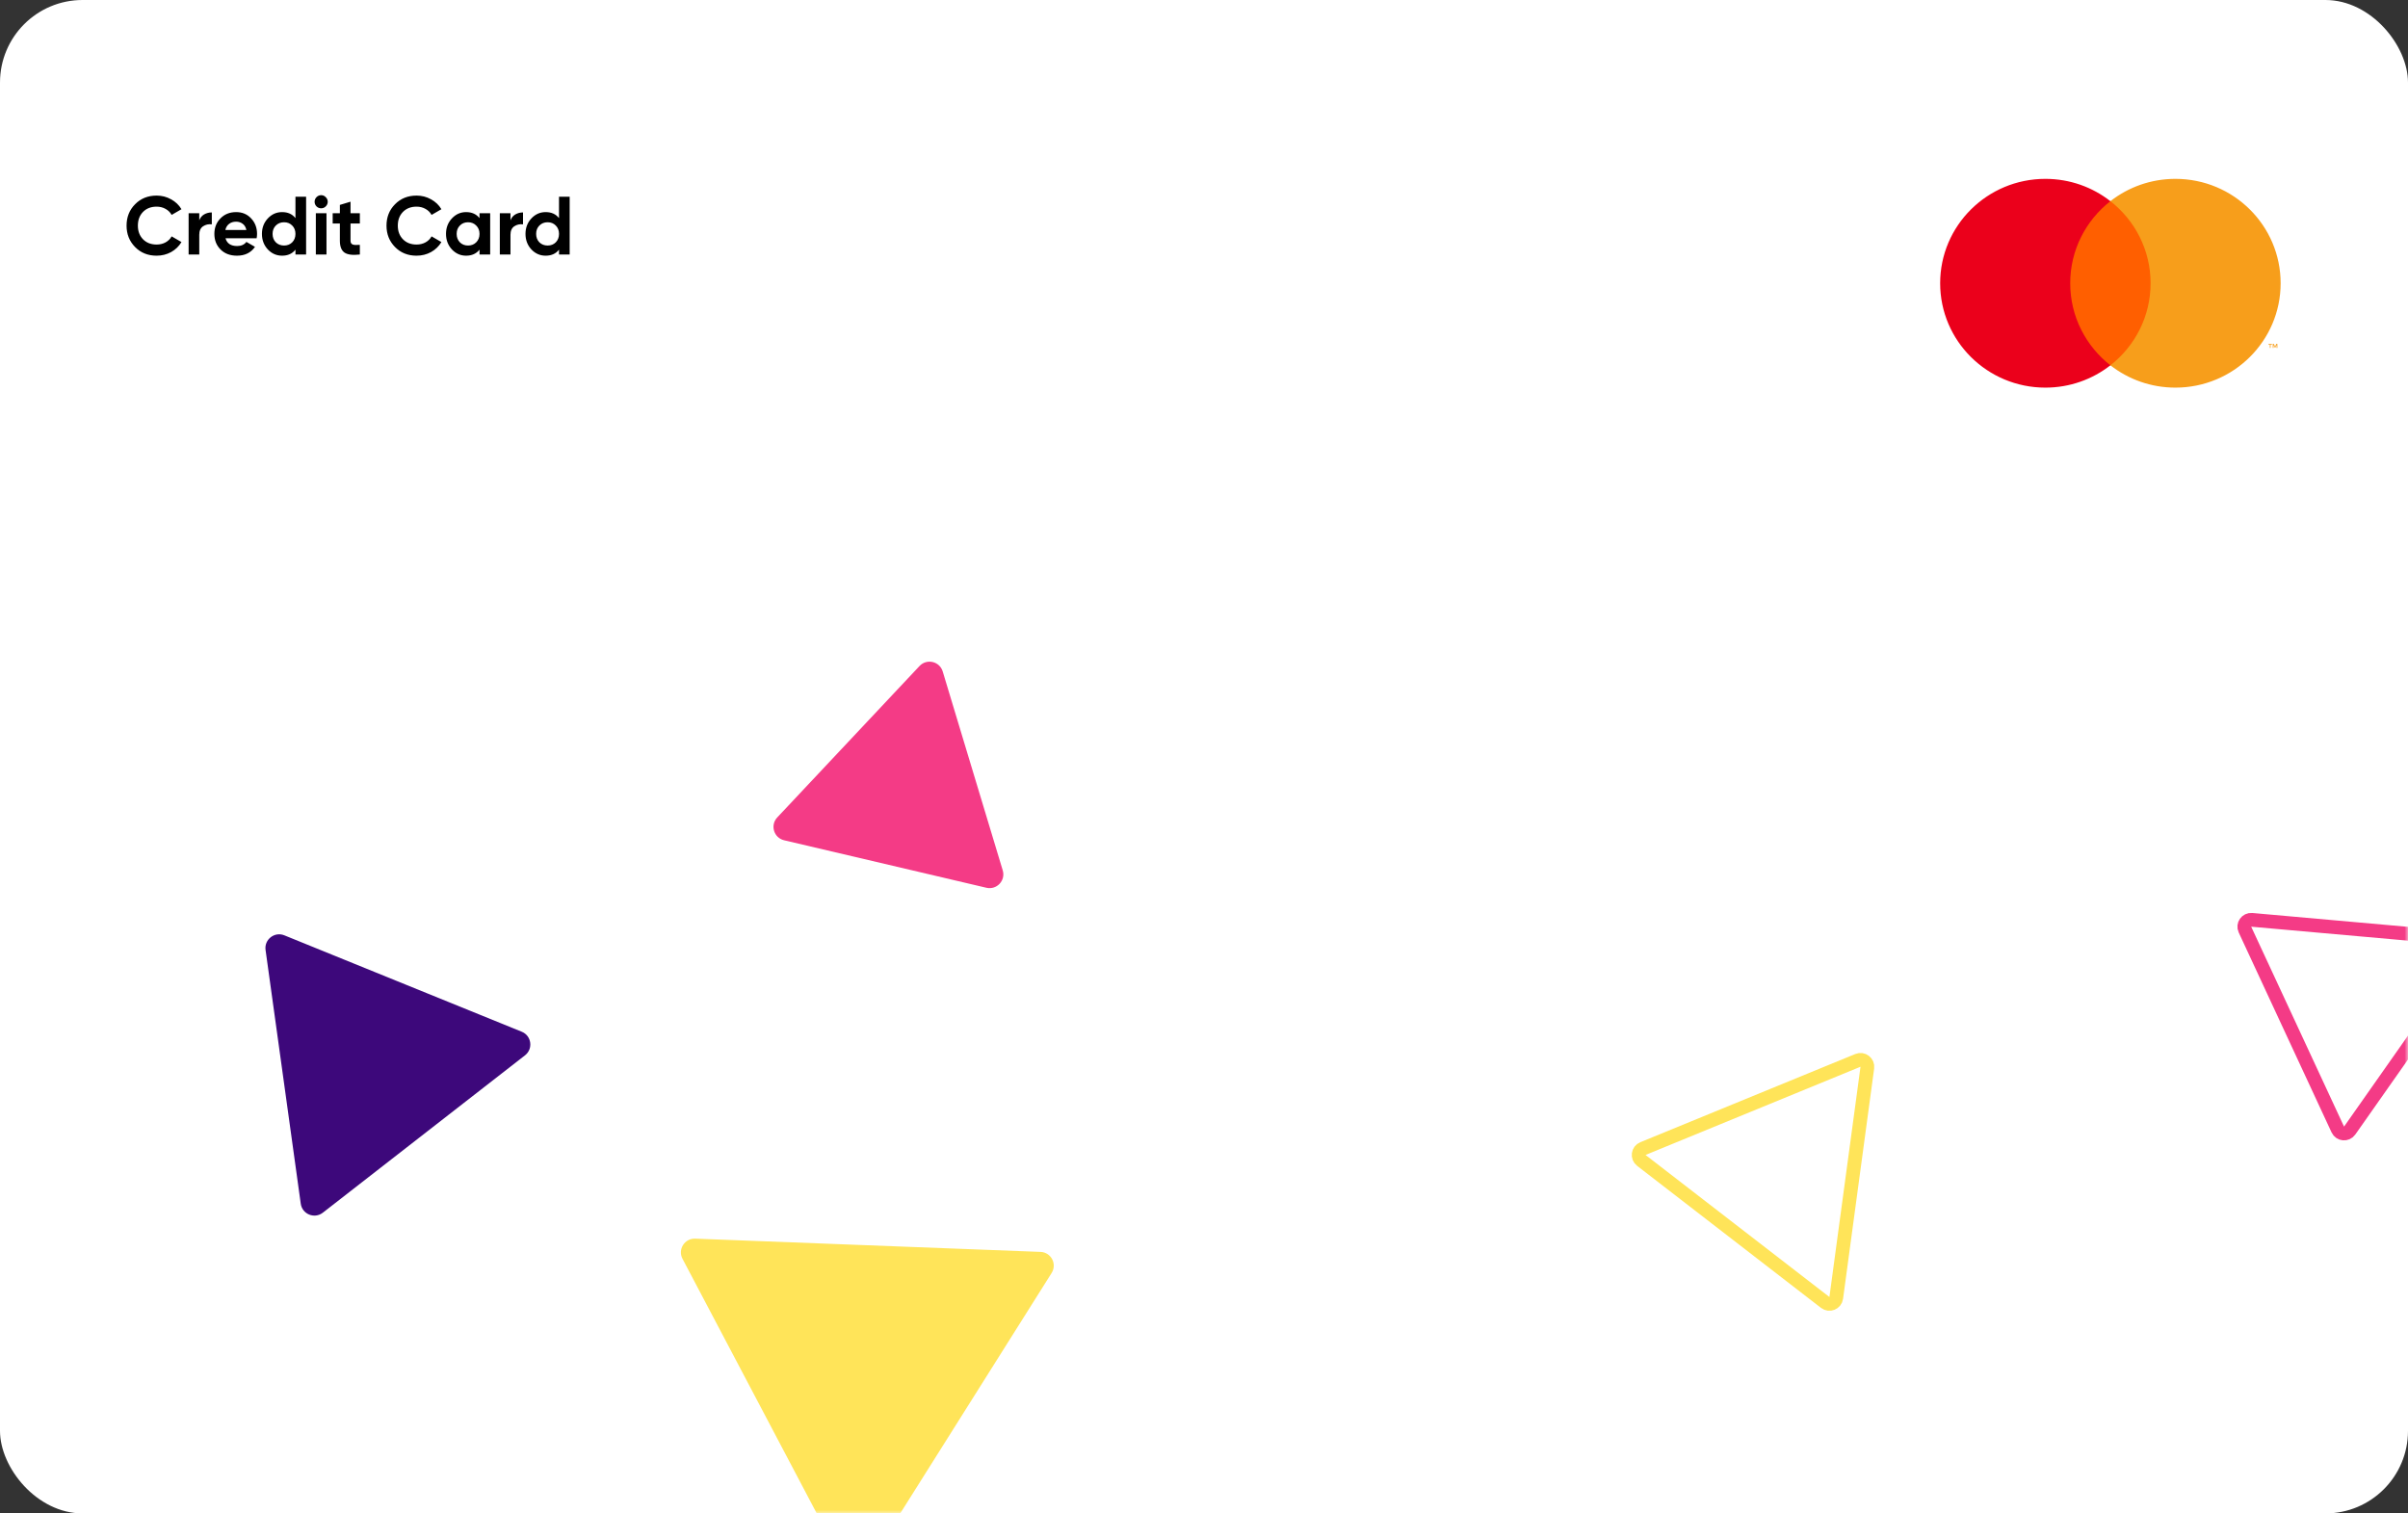 <svg width="350" height="220" viewBox="0 0 350 220" fill="none" xmlns="http://www.w3.org/2000/svg">
    <rect x="0" y="0" width="350" height="220" fill="#333333" stroke="none"/>
    <rect width="350" height="220" rx="12" fill="white" />
    <mask id="mask0_17_128" style="mask-type:alpha" maskUnits="userSpaceOnUse" x="0" y="0"
        width="350" height="220">
        <rect width="350" height="220" rx="12" fill="white" />
    </mask>
    <g mask="url(#mask0_17_128)">
        <path
            d="M38.599 138.094C38.387 136.569 39.906 135.387 41.332 135.966L75.834 149.979C77.261 150.558 77.525 152.464 76.31 153.41L46.924 176.284C45.709 177.229 43.926 176.505 43.714 174.98L38.599 138.094Z"
            fill="#3D087B" />
    </g>
    <mask id="mask1_17_128" style="mask-type:alpha" maskUnits="userSpaceOnUse" x="0" y="0"
        width="350" height="220">
        <rect width="350" height="220" rx="12" fill="white" />
    </mask>
    <g mask="url(#mask1_17_128)">
        <path
            d="M133.651 96.817C134.705 95.695 136.579 96.135 137.023 97.609L145.747 126.526C146.192 128 144.874 129.402 143.375 129.051L113.97 122.147C112.472 121.795 111.916 119.953 112.97 118.831L133.651 96.817Z"
            fill="#F43B86" />
    </g>
    <mask id="mask2_17_128" style="mask-type:alpha" maskUnits="userSpaceOnUse" x="0" y="0"
        width="350" height="220">
        <rect width="350" height="220" rx="12" fill="white" />
    </mask>
    <g mask="url(#mask2_17_128)">
        <path
            d="M99.2 182.989C98.482 181.627 99.507 179.999 101.046 180.058L151.238 181.984C152.777 182.043 153.674 183.746 152.854 185.049L126.089 227.553C125.269 228.856 123.346 228.782 122.628 227.42L99.2 182.989Z"
            fill="#FFE459" />
    </g>
    <mask id="mask3_17_128" style="mask-type:alpha" maskUnits="userSpaceOnUse" x="0" y="0"
        width="350" height="220">
        <rect width="350" height="220" rx="12" fill="white" />
    </mask>
    <g mask="url(#mask3_17_128)">
        <path
            d="M326.301 135.131C325.976 134.433 326.529 133.646 327.296 133.714L359.213 136.557C359.98 136.625 360.385 137.498 359.942 138.128L341.522 164.347C341.079 164.977 340.121 164.892 339.797 164.193L326.301 135.131Z"
            stroke="#F43B86" stroke-width="2" stroke-linejoin="round" />
    </g>
    <mask id="mask4_17_128" style="mask-type:alpha" maskUnits="userSpaceOnUse" x="0" y="0"
        width="350" height="220">
        <rect width="350" height="220" rx="12" fill="white" />
    </mask>
    <g mask="url(#mask4_17_128)">
        <path
            d="M270.042 154.144C270.754 153.851 271.516 154.44 271.413 155.203L266.894 188.674C266.791 189.437 265.901 189.802 265.291 189.331L238.564 168.682C237.955 168.212 238.084 167.258 238.796 166.966L270.042 154.144Z"
            stroke="#FFE459" stroke-width="2" stroke-linejoin="round" />
    </g>
    <path
        d="M22.764 37.168C21.5 37.168 20.456 36.748 19.632 35.908C18.808 35.068 18.396 34.032 18.396 32.8C18.396 31.56 18.808 30.524 19.632 29.692C20.456 28.852 21.5 28.432 22.764 28.432C23.524 28.432 24.224 28.612 24.864 28.972C25.512 29.324 26.016 29.804 26.376 30.412L24.948 31.24C24.74 30.864 24.444 30.572 24.06 30.364C23.676 30.148 23.244 30.04 22.764 30.04C21.948 30.04 21.288 30.296 20.784 30.808C20.288 31.32 20.04 31.984 20.04 32.8C20.04 33.608 20.288 34.268 20.784 34.78C21.288 35.292 21.948 35.548 22.764 35.548C23.244 35.548 23.676 35.444 24.06 35.236C24.452 35.02 24.748 34.728 24.948 34.36L26.376 35.188C26.016 35.796 25.516 36.28 24.876 36.64C24.236 36.992 23.532 37.168 22.764 37.168ZM28.963 32.032C29.107 31.648 29.343 31.36 29.671 31.168C30.007 30.976 30.379 30.88 30.787 30.88V32.608C30.315 32.552 29.891 32.648 29.515 32.896C29.147 33.144 28.963 33.556 28.963 34.132V37H27.415V31H28.963V32.032ZM32.778 34.636C32.986 35.388 33.55 35.764 34.47 35.764C35.062 35.764 35.51 35.564 35.814 35.164L37.062 35.884C36.47 36.74 35.598 37.168 34.446 37.168C33.454 37.168 32.658 36.868 32.058 36.268C31.458 35.668 31.158 34.912 31.158 34C31.158 33.096 31.454 32.344 32.046 31.744C32.638 31.136 33.398 30.832 34.326 30.832C35.206 30.832 35.93 31.136 36.498 31.744C37.074 32.352 37.362 33.104 37.362 34C37.362 34.2 37.342 34.412 37.302 34.636H32.778ZM32.754 33.436H35.814C35.726 33.028 35.542 32.724 35.262 32.524C34.99 32.324 34.678 32.224 34.326 32.224C33.91 32.224 33.566 32.332 33.294 32.548C33.022 32.756 32.842 33.052 32.754 33.436ZM42.944 28.6H44.492V37H42.944V36.292C42.487 36.876 41.84 37.168 40.999 37.168C40.191 37.168 39.499 36.864 38.923 36.256C38.355 35.64 38.072 34.888 38.072 34C38.072 33.112 38.355 32.364 38.923 31.756C39.499 31.14 40.191 30.832 40.999 30.832C41.84 30.832 42.487 31.124 42.944 31.708V28.6ZM40.087 35.224C40.407 35.536 40.807 35.692 41.288 35.692C41.767 35.692 42.163 35.536 42.475 35.224C42.788 34.904 42.944 34.496 42.944 34C42.944 33.504 42.788 33.1 42.475 32.788C42.163 32.468 41.767 32.308 41.288 32.308C40.807 32.308 40.407 32.468 40.087 32.788C39.776 33.1 39.62 33.504 39.62 34C39.62 34.496 39.776 34.904 40.087 35.224ZM46.675 30.28C46.419 30.28 46.195 30.188 46.003 30.004C45.819 29.812 45.727 29.588 45.727 29.332C45.727 29.076 45.819 28.852 46.003 28.66C46.195 28.468 46.419 28.372 46.675 28.372C46.939 28.372 47.163 28.468 47.347 28.66C47.539 28.852 47.635 29.076 47.635 29.332C47.635 29.588 47.539 29.812 47.347 30.004C47.163 30.188 46.939 30.28 46.675 30.28ZM45.907 37V31H47.455V37H45.907ZM52.304 32.488H50.948V34.984C50.948 35.192 51 35.344 51.104 35.44C51.208 35.536 51.36 35.592 51.56 35.608C51.76 35.616 52.008 35.612 52.304 35.596V37C51.24 37.12 50.488 37.02 50.048 36.7C49.616 36.38 49.4 35.808 49.4 34.984V32.488H48.356V31H49.4V29.788L50.948 29.32V31H52.304V32.488ZM60.545 37.168C59.281 37.168 58.237 36.748 57.413 35.908C56.589 35.068 56.177 34.032 56.177 32.8C56.177 31.56 56.589 30.524 57.413 29.692C58.237 28.852 59.281 28.432 60.545 28.432C61.305 28.432 62.005 28.612 62.645 28.972C63.293 29.324 63.797 29.804 64.157 30.412L62.729 31.24C62.521 30.864 62.225 30.572 61.841 30.364C61.457 30.148 61.025 30.04 60.545 30.04C59.729 30.04 59.069 30.296 58.565 30.808C58.069 31.32 57.821 31.984 57.821 32.8C57.821 33.608 58.069 34.268 58.565 34.78C59.069 35.292 59.729 35.548 60.545 35.548C61.025 35.548 61.457 35.444 61.841 35.236C62.233 35.02 62.529 34.728 62.729 34.36L64.157 35.188C63.797 35.796 63.297 36.28 62.657 36.64C62.017 36.992 61.313 37.168 60.545 37.168ZM69.698 31H71.246V37H69.698V36.292C69.234 36.876 68.582 37.168 67.742 37.168C66.942 37.168 66.254 36.864 65.678 36.256C65.11 35.64 64.826 34.888 64.826 34C64.826 33.112 65.11 32.364 65.678 31.756C66.254 31.14 66.942 30.832 67.742 30.832C68.582 30.832 69.234 31.124 69.698 31.708V31ZM66.842 35.224C67.154 35.536 67.55 35.692 68.03 35.692C68.51 35.692 68.906 35.536 69.218 35.224C69.538 34.904 69.698 34.496 69.698 34C69.698 33.504 69.538 33.1 69.218 32.788C68.906 32.468 68.51 32.308 68.03 32.308C67.55 32.308 67.154 32.468 66.842 32.788C66.53 33.1 66.374 33.504 66.374 34C66.374 34.496 66.53 34.904 66.842 35.224ZM74.197 32.032C74.341 31.648 74.577 31.36 74.905 31.168C75.241 30.976 75.613 30.88 76.021 30.88V32.608C75.549 32.552 75.125 32.648 74.749 32.896C74.381 33.144 74.197 33.556 74.197 34.132V37H72.649V31H74.197V32.032ZM81.252 28.6H82.8V37H81.252V36.292C80.796 36.876 80.148 37.168 79.308 37.168C78.5 37.168 77.808 36.864 77.232 36.256C76.664 35.64 76.38 34.888 76.38 34C76.38 33.112 76.664 32.364 77.232 31.756C77.808 31.14 78.5 30.832 79.308 30.832C80.148 30.832 80.796 31.124 81.252 31.708V28.6ZM78.396 35.224C78.716 35.536 79.116 35.692 79.596 35.692C80.076 35.692 80.472 35.536 80.784 35.224C81.096 34.904 81.252 34.496 81.252 34C81.252 33.504 81.096 33.1 80.784 32.788C80.472 32.468 80.076 32.308 79.596 32.308C79.116 32.308 78.716 32.468 78.396 32.788C78.084 33.1 77.928 33.504 77.928 34C77.928 34.496 78.084 34.904 78.396 35.224Z"
        fill="black" />
    <g clip-path="url(#clip0_17_128)">
        <path fill-rule="evenodd" clip-rule="evenodd"
            d="M300.053 53.104H313.435V29.244H300.053V53.104Z" fill="#FF5F00" />
        <path fill-rule="evenodd" clip-rule="evenodd"
            d="M300.903 41.174C300.903 36.334 303.187 32.023 306.744 29.244C304.143 27.212 300.86 26 297.293 26C288.847 26 282 32.794 282 41.174C282 49.554 288.847 56.348 297.293 56.348C300.86 56.348 304.143 55.136 306.744 53.104C303.187 50.325 300.903 46.015 300.903 41.174Z"
            fill="#EB001B" />
        <path fill-rule="evenodd" clip-rule="evenodd"
            d="M331.011 50.577V49.988H330.856L330.678 50.393L330.499 49.988H330.344V50.577H330.454V50.133L330.621 50.516H330.734L330.902 50.132V50.577H331.011ZM330.029 50.577V50.089H330.228V49.989H329.722V50.089H329.921V50.577H330.029ZM331.488 41.174C331.488 49.554 324.641 56.348 316.196 56.348C312.628 56.348 309.345 55.136 306.744 53.104C310.301 50.326 312.586 46.015 312.586 41.174C312.586 36.334 310.301 32.023 306.744 29.244C309.345 27.212 312.628 26 316.196 26C324.641 26 331.488 32.794 331.488 41.174Z"
            fill="#F79E1B" />
    </g>
    <defs>
        <clipPath id="clip0_17_128">
            <rect width="50" height="30.392" fill="white" transform="translate(282 26)" />
        </clipPath>
    </defs>
</svg>
